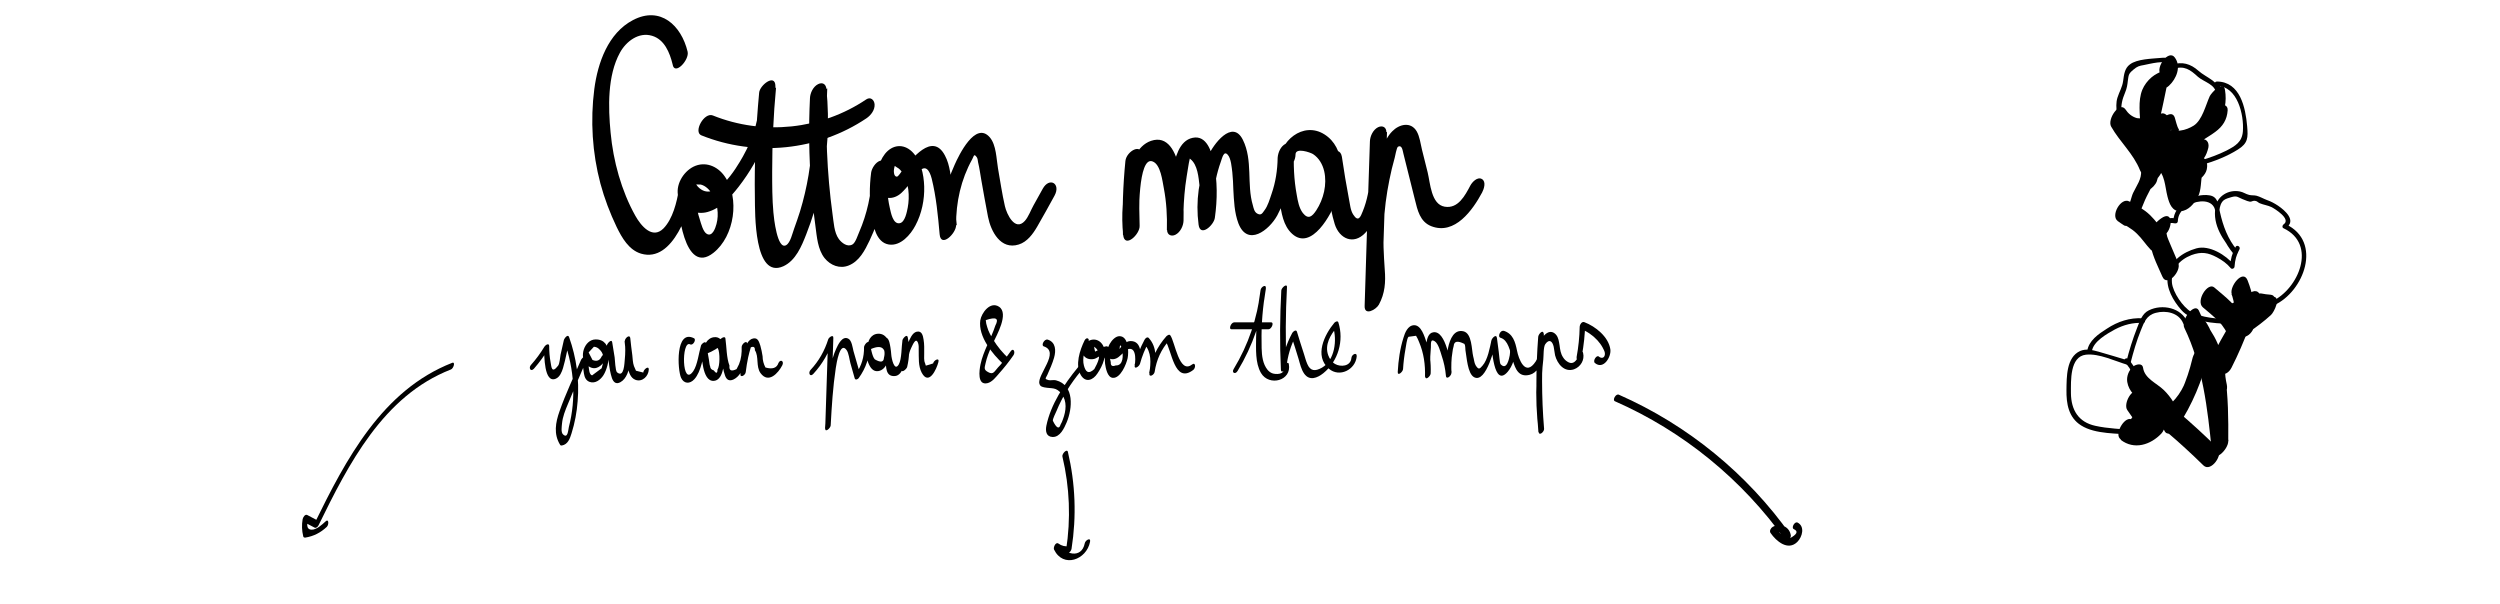 <?xml version="1.0" encoding="utf-8"?>
<!-- Generator: Adobe Illustrator 21.0.0, SVG Export Plug-In . SVG Version: 6.00 Build 0)  -->
<svg version="1.1" id="Layer_1" xmlns="http://www.w3.org/2000/svg" xmlns:xlink="http://www.w3.org/1999/xlink" x="0px" y="0px"
	 width="1230px" height="297px" viewBox="0 0 1230 297" style="enable-background:new 0 0 1230 297;" xml:space="preserve">
<g>
	<g>
		<path d="M338.3,25.4c-3.1-12.9-13.4-22.6-26.9-15.5c-12.2,6.4-17.3,21-19,33.9c-2,15.5-1,31.4,3,46.5c2,7.4,4.7,14.5,8,21.4
			c2.6,5.3,6,11.3,12,13.1c15.9,4.7,24.3-22.1,26.1-33.1c-2.7,1.1-5.3,2.2-8,3.3c-0.3,7.8,3.1,40.8,17.5,29.4
			c10.4-8.2,13.1-27,5.5-37.7c-3.5-5-9.6-7.5-15.3-4.7c-5.2,2.6-9.1,9.3-7.4,15.1c1.8,6,8.6,8.8,14.3,7.2
			c6.5-1.8,11.3-7.3,15.3-12.4c11-14.2,18.3-31.4,18.1-49.6c-0.1-6.3-7.7-0.4-8,3.3c-1.6,17.2-2.4,34.4-2.1,51.6
			c0.1,7.4-0.5,40.3,14,33.8c6.1-2.8,9-9.9,11.3-15.8c2.9-7.4,5.2-15,7-22.8c3.6-15.9,4.5-32.3,2.9-48.6c-0.2-2.4-1.9-3.5-4.1-2.4
			c-2.4,1.2-3.9,4.3-4,6.9c-0.7,14.3-0.5,28.7,0.6,43c0.5,6.7,1.2,13.4,2.1,20c0.7,5.2,1.1,11.4,4.5,15.7c2.9,3.6,7.5,5.4,11.9,3.6
			c5.2-2.1,7.9-7.4,10.2-12.2c5.5-11.5,8.3-23.9,8.8-36.7c0.1-2.3-1.7-3.2-3.6-2.6c-2.2,0.7-4.1,3.7-4.4,5.8c-0.9,7-0.9,14,0.2,21
			c0.8,5.1,2.2,13.4,8.5,14.4c5.8,0.9,10.7-4.8,13.1-9.4c3.1-5.8,4.5-12.7,4.3-19.2c-0.2-5.9-1.6-12.8-6-17.1
			c-4.3-4.1-9.7-3.4-13.3,1.1c-3.3,4.2-5.6,12.2-3.6,17.3c2.1,5.5,7.8,5.5,11.7,1.9c3.2-3,5.7-6.8,8.4-10.2c3.5-4.2,5.5-0.7,6.5,3.2
			c2.2,8.9,3.1,18.3,3.9,27.4c0.6,6.8,8.1-0.4,8.1-4.5c-0.1-11.3,2.4-22.5,7.9-32.4c0.9-1.6,0.8-3.1,2.3-1c0.4,0.6,0.5,1.7,0.6,2.4
			c0.7,2.9,1.1,5.9,1.6,8.8c1.1,6,2.1,12.1,3.3,18.1c1.4,7.1,6.2,16.4,15.1,13.6c4.2-1.3,7-5.2,9.1-8.8c2.9-5,5.7-10.1,8.5-15.2
			c3.3-6-2.5-9.4-5.8-3.4c-1.5,2.7-3,5.4-4.5,8.1c-1.3,2.3-2.5,5.7-4.3,7.7c-4.8,5.3-8.9-3.3-9.8-7.3c-1.4-6.1-2.3-12.4-3.4-18.6
			c-0.8-4.6-0.8-11.4-4-15.2c-7.1-8.3-15.3,8.9-17.3,13.4c-4.9,10.7-7.2,22.4-7.1,34.2c2.7-1.5,5.4-3,8.1-4.5
			c-0.5-6-1.2-12-2.1-17.9c-0.8-5.3-1.1-11.5-3.7-16.3c-6.2-11.8-16.4,1.8-21,7.4c-0.5,0.7-2,3-2.6,3c-1.8,0.1-1.6-3.3-1.4-4
			c0.5-1.9,0-1.3,1.3-0.6c1.2,0.6,2.1,1.6,2.8,2.7c3.2,4.6,3.6,11.8,2.6,17.1c-0.4,2-1.3,7.2-3.9,7.7c-3.4,0.7-4.4-5.3-4.9-7.4
			c-1.5-6.5-1.7-13.2-0.8-19.8c-2.7,1.1-5.3,2.2-8,3.3c-0.3,9.7-2.4,19.3-6.3,28.3c-0.7,1.5-1.7,5-3.2,6c-2.5,1.6-5.4-0.7-6.8-2.6
			c-2.4-3.3-2.5-8.3-3.1-12.2c-2.8-20.5-3.6-41.3-2.6-61.9c-2.7,1.5-5.4,3-8.1,4.5c1.3,12.7,1,25.5-1.1,38.1c-1,6-2.4,12-4.2,17.9
			c-0.9,2.9-1.9,5.7-2.9,8.5c-0.8,2.1-1.8,6.9-3.9,8.1c-4.4,2.6-6.1-13.6-6.3-16.1c-0.6-6.6-0.6-13.3-0.6-20
			c0-13.8,0.6-27.6,1.9-41.4c-2.7,1.1-5.3,2.2-8,3.3c0.1,10.8-3,21.2-8.3,30.6c-3.3,5.8-13.7,23.6-22.1,14.9c-0.8-0.8-1-1.8-1.4-1.5
			c-0.7,0.5,2.3,0.3,2.8,0.4c2.4,0.6,4.3,2.6,5.5,4.6c2.7,4.3,3.5,10,2.2,14.8c-0.6,2.3-2.1,6.3-4.7,4.9c-1.9-1-2.9-5.2-3.5-7.1
			c-1.9-5.8-2.6-11.8-2.3-18c0.1-2.3-1.7-3.2-3.6-2.6c-2.3,0.7-4,3.7-4.4,5.8c-1,6.2-3,14.5-7.6,19.2c-5.5,5.5-11.1-1.4-13.8-6.2
			c-6.9-12.3-10.9-27-12.2-41c-1.2-12.4-1.6-28,4.6-39.3c3-5.5,9.2-10.3,15.8-8.3c6.1,1.8,8.7,8.3,10.1,14
			C331.8,37.5,339.3,29.5,338.3,25.4L338.3,25.4z"/>
	</g>
</g>
<g>
	<g>
		<path d="M345.1,66.6c26.6,10.7,57.4,7.6,81.2-8.4c2.2-1.5,4.2-4.1,4-6.9c-0.2-2.2-2-3.8-4.1-2.4c-22.1,14.9-50.7,17.9-75.5,7.9
			C346.4,55.1,341,65,345.1,66.6L345.1,66.6z"/>
	</g>
</g>
<g>
	<g>
		<path d="M553.7,79.2c-1.2,12.1-1.6,24.2-1.2,36.4c2.7-1.5,5.4-3,8.1-4.5c-0.4-4.2-0.7-34.3,6.4-31.7c4.1,1.4,4.9,9.8,5.6,13.2
			c1.3,6.8,1.7,13.7,1.5,20.6c2.7-1.5,5.4-3,8.1-4.5c0-5.8,0.3-11.6,1-17.4c0.4-3.1,0.9-6.2,1.4-9.2c0.2-1.2,0.4-2.5,0.7-3.7
			c0.5-1.5-0.5-0.8,0.3-0.2c3.7,2.8,4.1,9.2,4.6,13.5c0.7,5.8,0.5,11.7-0.3,17.5c2.7-1.1,5.3-2.2,8-3.3c-0.7-5.9-0.8-11.7,0.3-17.6
			c0.6-2.9,1.4-5.8,2.4-8.6c0.7-1.9,1.5-5.9,3.5-3.5c1.6,1.8,1.9,6.3,2.2,8.6c0.3,2.8,0.4,5.6,0.5,8.4c0.3,5.5,0.5,11.4,2.5,16.7
			c4.5,11.6,15.1,3.4,19.1-3.9c5.4-10.1,8.1-21.4,8.3-32.9c0-2.5-2.1-3.4-4.1-2.4c-2.5,1.2-3.8,4.3-4,6.9c-0.4,7.1-0.1,14.2,1,21.3
			c0.8,5.6,1.7,12.2,6.2,16.2c9.5,8.5,19.4-9.9,21.8-16.9c3.6-10.2,4.5-25.5-6-32.1c-10.5-6.6-22.3,3.4-22.3,14.4
			c0,2.5,2.1,3.4,4.1,2.4c2.4-1.2,4-4.3,4-6.9c0-3.6,7.3-1,8.6-0.2c2.9,1.9,4.7,5,5.5,8.4c1.5,6.5-0.3,13.8-3.9,19.3
			c-2,3-3.9,4.7-6.6,1.3c-1.9-2.5-2.5-6-3-8.9c-1.4-7.5-1.7-15.1-1.3-22.7c-2.7,1.5-5.4,3-8.1,4.5c-0.1,6-1,12-3,17.7
			c-0.9,2.6-1.8,5.9-3.5,8.1c-1.1,1.5-1.6,2.6-3.5,1.6c-1.5-0.8-1.8-2.6-2.2-4.1c-3.1-10.4,0.1-22.1-4.9-32.2
			c-5.2-10.5-14.7,2.4-17.1,8c-4.6,10.5-6.2,22.3-4.7,33.7c0.8,6.4,7.5,0.3,8-3.3c1.3-9.1,1.3-18.2-0.5-27.3
			c-1-5.1-3.5-13.6-10.4-12.1C580,69.2,578.1,78,576.9,84c-1.8,9.6-2.7,19.4-2.7,29.1c0,2.5,2.1,3.4,4.1,2.4c2.4-1.2,3.9-4.3,4-6.9
			c0.2-8.4,0.3-44.8-16-39.3c-7,2.4-9.9,11-11.5,17.4c-2.5,9.4-3.2,19.2-2.2,28.9c0.7,6.8,8.3-0.3,8.1-4.5
			c-0.4-11.3-0.1-22.6,1-33.9C562.3,69.8,554.2,74.3,553.7,79.2L553.7,79.2z"/>
	</g>
</g>
<g>
	<g>
		<path d="M651.8,81.6c1.3,9.4,2.1,19.6,4.9,28.7c2.3,7.2,9.2,10.3,14.9,4.4c5.6-5.8,8-15.6,9.3-23.3c1.4-8.7,1.4-17.6,1.2-26.4
			c0-2.5-2-3.4-4.1-2.4c-2.4,1.2-3.9,4.3-4,6.9c-0.9,27-1.8,54-2.6,81c-0.2,5.1,5.6,1.9,7-0.6c3-5.5,3.4-11.1,2.9-17.2
			c-0.5-7.3-0.9-14.5-0.5-21.8c0.3-7.6,1.3-15.1,2.8-22.5c0.7-3.6,1.6-7.2,2.6-10.8c0.2-0.6,0.9-5,1.6-5.4c2.1-1.1,2.3,2.1,2.7,3.5
			c1.9,7.5,3.7,14.9,5.6,22.4c1.3,5.3,2.5,11,8.1,13.2c11.6,4.5,20.4-8,25-16.6c0.9-1.7,2.1-5.3-0.1-6.6c-2.2-1.3-4.8,1.5-5.7,3.2
			c-2.6,4.9-6,11.5-12.6,10.4c-6.7-1.1-7.1-11.6-8.4-16.9c-0.9-3.7-1.9-7.5-2.8-11.2c-0.7-2.9-1.1-6.4-2.6-9c-2.9-4.9-8.6-3.5-12,0
			c-4.5,4.5-5.7,11.7-7.2,17.6c-1.8,7.2-3.1,14.4-4,21.8c-0.8,7.1-1.2,14.3-1,21.5c0.1,3.6,0.3,7.3,0.6,10.9c0.3,3.2,1,7.2-0.6,10.1
			c2.3-0.2,4.7-0.4,7-0.6c0.9-27,1.8-54,2.6-81c-2.7,1.5-5.4,3-8.1,4.5c0.2,11.5,0.6,23.7-3.8,34.5c-1.1,2.8-2.2,5.6-4.7,1.7
			c-1.4-2.1-1.6-5.2-2.1-7.6c-1.3-6.9-2.5-13.9-3.5-20.9C659,70.5,651.2,77.3,651.8,81.6L651.8,81.6z"/>
	</g>
</g>
<g>
	<g>
		<path d="M262.7,181.4c2.7-3.1,5.1-6.4,7.3-10c-0.8,0.1-1.6,0.1-2.3,0.2c0.1,3-0.1,17.3,5.8,14.7c2-0.9,2.9-3.3,3.5-5.2
			c1.4-4.7,2.2-9.7,3.3-14.5c-0.9,0.5-1.7,1-2.6,1.5c4.8,13.5,5.8,28,2.2,41.9c-0.4,1.7-0.5,6-2.9,3.7c-1.1-1-0.6-3.9-0.5-5.2
			c0.3-3.4,1.6-6.6,2.9-9.7c3-7.3,6.1-14.5,9.2-21.7c-0.8,0.4-1.6,0.9-2.4,1.3c1.5,2.9,0.1,8.1,3.9,9.5c2.8,1,5.4-1.1,6.8-3.3
			c3.1-4.9,5.1-17.7-3.9-17.6c-5.6,0.1-8.3,8.8-4.3,12.5c6.6,6,11.6-5.9,12.5-10.4c-0.9,0.5-1.7,1-2.6,1.5
			c0.8,4.9,0.9,10.8,2.5,15.5c0.8,2.1,2.1,3.1,4.2,1.9c5.9-3.3,5.2-16.1,4.7-21.6c-0.9,0.5-1.8,1-2.7,1.5c0.5,4.3,0.8,8.8,1.6,13
			c0.5,2.3,1.3,5.1,3.8,6c3.4,1.2,6.4-1.9,6.5-5.1c0-2.2-2.7,0.1-2.7,1.5c-1.2-0.3-2.4-0.6-3.6-0.9c-0.3-0.8-0.7-1.5-1-2.3
			c-0.6-1.7-0.6-3.6-0.8-5.3c-0.4-2.8-0.7-5.6-1-8.4c-0.3-2.2-2.8,0.1-2.7,1.5c0.3,3,0.3,5.9,0,8.9c-0.2,1.8-0.3,9.3-3.8,6.4
			c-0.9-0.7-1-6.2-1.2-7.4c-0.4-2.5-0.8-5-1.2-7.4c-0.3-1.9-2.5,0.7-2.6,1.5c-0.5,2.5-0.8,3.5-2.6,5.5c-0.9,2-2.4,2.6-4.5,1.7
			c-0.6-1.2-1.2-2.4-1.9-3.7c0.9-0.9,1.8-1.9,2.6-2.8c1.1,0.1,2,0.5,2.7,1.3c2,1.8,2.2,4,1.8,6.7c-0.2,0.9-0.5,1.7-0.7,2.6
			c-1.6,1.2-3.1,2.3-4.7,3.5c-1.5-0.4-1.5-3.3-1.7-4.5c-0.2-1.6-0.5-3-1.3-4.5c-0.6-1.2-2.1,0.8-2.4,1.3
			c-3.6,8.4-7.6,16.7-10.6,25.3c-2,5.6-3,11.3,0.3,16.6c0.2,0.3,0.5,0.3,0.8,0.3c3-0.5,4-3.4,4.8-6c1.6-5.1,2.6-10.4,3-15.8
			c0.9-10.7-0.6-21.4-4.2-31.5c-0.6-1.8-2.4,0.6-2.6,1.5c-0.5,2.4-1.1,4.8-1.6,7.1c-0.3,1.4-0.4,4.3-1.2,5.4
			c-3.3,4.3-3.3,0.4-3.7-1.6c-0.5-2.7-0.7-5.3-0.7-8c0-1.7-1.8-0.6-2.3,0.2c-2,3.3-4.2,6.3-6.7,9.1C260,180.9,261,183.2,262.7,181.4
			L262.7,181.4z"/>
	</g>
</g>
<g>
	<g>
		<path d="M341.4,166.4c-9.2-4.6-8.1,15.6-6.3,19.5c1.4,3,4.3,3.1,6.5,0.7c3.5-3.8,4.3-11.4,5.7-16.2c-0.8,0.3-1.7,0.7-2.5,1
			c0.6,3.4,0.5,16.2,6.3,16c4.5-0.2,5.1-7.8,5.3-10.8c0.2-3.3,0.3-11.3-5.1-10.7c-3.5,0.4-5.6,4.4-4.6,7.5c0.1,0.4,0.5,0.7,1,0.6
			c3.1-1.2,5.7-2.8,8.2-5c-0.6-0.1-1.1-0.1-1.7-0.2c0.8,5,0.8,11.1,2.5,15.9c0.7,2.1,2,3,4.2,2c5.5-2.6,6.8-12.4,6.7-17.5
			c-0.9,0.5-1.8,1-2.7,1.5c0.3,4.4,0.1,8.7-0.6,13.1c0.9-0.2,1.8-0.4,2.6-0.7c0.3-2.5,0.7-4.9,1.2-7.3c0.4-1.7,0.8-3.3,1.3-4.9
			c1.4-0.6,2.1-0.1,2,1.4c2.1,3.2,0.4,8,2.8,11.3c3.9,5.3,8.7,0,10.7-3.9c1-2-0.9-3.2-1.9-1.1c-0.8,2.5-3,3.2-6.4,2.2
			c-0.9-1.7-1.4-3.6-1.4-5.5c-0.3-1.8-0.6-3.5-1.1-5.2c-0.6-1.7-1.1-4-3.4-3.6c-5.3,0.8-5.9,13.8-6.4,17.3c-0.3,2.4,2.4,0.9,2.6-0.7
			c0.7-4.6,1-9.2,0.7-13.9c-0.1-2.2-2.7,0.1-2.7,1.5c0.1,2.9-0.2,5.8-1.3,8.5c-0.4,0.8-0.8,1.6-1.2,2.4c-2.6,1.3-3.8,0.7-3.5-1.7
			c-1.5-3.9-1.4-9.2-2-13.4c-0.1-0.9-1.2-0.6-1.7-0.2c-1,0.8-2.4,1.5-3.2,2.4c-0.4,0.2-0.9,0.5-1.3,0.7c0.8,0.7,1.7,1.3,2.5,2
			c1.1,2,1,8.9-0.2,10.4c0,2-0.6,2.1-1.9,0.4c-1.1-0.3-1.6-0.9-1.7-1.9c-0.4-0.9-0.4-2.3-0.6-3.3c-0.5-2.7-0.9-5.3-1.4-8
			c-0.3-1.6-2.3,0.3-2.5,1c-1.1,3.6-1.7,9.5-3.8,12.6c-5.7,8.3-5.9-15.3-1.6-13.2C340.9,170.3,342.8,167,341.4,166.4L341.4,166.4z"
			/>
	</g>
</g>
<g>
	<g>
		<path d="M400.2,183.9c4.5-4.9,7.7-10.5,9.7-16.8c-0.8,0.2-1.7,0.4-2.5,0.6c-0.5,14.4-0.9,28.7-1.4,43.1c-0.1,2.2,2.6-0.1,2.7-1.5
			c0.5-9.4,1.1-18.9,2.5-28.2c0.4-2.6,2.1-13.3,5.3-8.9c1.1,1.5,1.4,4.7,1.9,6.5c0.7,2.5,1.4,4.9,2.1,7.4c0.3,1.1,1.6,0.5,2-0.1
			c3.6-5,5.4-10.4,5.4-16.6c-0.9,0.6-1.8,1.2-2.7,1.9c1,3.2,1.9,11.9,6.8,11.3c4.3-0.6,5.7-6.5,5.9-10c0.2-3.6-1.5-8.7-6-8.4
			c-3.6,0.2-5.4,4-4.9,7.2c0.1,0.7,0.9,0.6,1.3,0.4c13.2-5.8,2.6,14.1,12.1,13.2c2-0.2,3.2-2.1,3.9-3.9c1.6-4.4,1.6-9.9,2.3-14.5
			c-0.9,0.5-1.7,1-2.6,1.5c0.9,4.5,0.8,8.7-0.3,13.2c0.9-0.4,1.8-0.7,2.7-1.1c0.2-2.9,0.6-6.3,1.9-9c0.8-1.6,2.3-5.5,3.4-2.4
			c0.4,1.1,0.3,2.4,0.3,3.5c0.1,3.7-0.3,7.7,1.5,11.1c3.5,6.5,7.3-1.7,8.2-5.3c0.6-2.4-2.3-0.9-2.6,0.7c-1.2,0.4-2.4,0.8-3.6,1.1
			c-0.1-0.4-0.3-0.9-0.4-1.3c-0.6-1.1-0.4-3.4-0.4-4.7c0-2.3,0.1-4.5-0.3-6.8c-0.3-1.9-0.8-4.5-3.4-3.9c-2.2,0.5-3.4,3.7-4.2,5.5
			c-1.9,4.2-2.8,8.5-3.2,13c-0.2,2.2,2.4-0.1,2.7-1.1c1.2-5,1.3-9.7,0.3-14.7c-0.4-1.8-2.5,0.7-2.6,1.5c-0.5,3-0.3,9.3-1.8,11.9
			c-2.2,3.8-3.6-3.1-3.7-4.8c-0.1-1.2-0.2-2.3-0.4-3.5c-0.3-1.5-0.5-4.1-2-4.9c-2.1-1-6.1,1.8-7.7,2.5c0.4,0.1,0.9,0.3,1.3,0.4
			c1.1-0.3,2.3-0.6,3.4-0.9c1.6,1.2,2.3,2.7,2,4.6c0.2,1.1,0.1,2.2-0.2,3.3c-0.1,2.2-1.6,2.5-4.5,0.8c-1.4-1.5-1.9-5.9-2.6-7.9
			c-0.6-1.9-2.7,0.9-2.7,1.9c0.1,4.8-1.2,9.2-4,13.1c0.7,0,1.3-0.1,2-0.1c-1.1-3.7-2.1-7.4-3.2-11.1c-0.4-1.5-0.8-5.3-2.6-6.1
			c-2.9-1.5-5,3-5.9,5c-2.6,5.6-3.2,11.8-3.8,17.9c-0.7,7.1-1.3,14.2-1.7,21.4c0.9-0.5,1.8-1,2.7-1.5c0.5-14.4,0.9-28.7,1.4-43.1
			c0.1-2-2.2-0.3-2.5,0.6c-1.8,5.7-4.6,10.7-8.7,15.1C397.5,183.4,398.5,185.8,400.2,183.9L400.2,183.9z"/>
	</g>
</g>
<g>
	<g>
		<path d="M496.2,176.3c-2.9-2.7-5.4-5.7-7.5-9.1c-1.2-2-2.4-4.1-3-6.3c-0.4-1.1-0.6-2.2-0.7-3.4c5.1-1.7,6.6-0.9,4.7,2.7
			c-2.1,6.5-5.9,12.4-7.3,19.1c-0.6,2.9-1.7,10.5,3.5,9.2c2.3-0.6,4.1-3,5.5-4.6c2.6-2.9,5-5.9,7.2-9.1c1.1-1.5,0-4-1.4-1.9
			c-1.3,1.8-2.6,3.6-4,5.4c-0.7,0.9-1.4,1.7-2.2,2.5c-1.8,2-2.3,3.7-4.8,2.3c-2.3-1.2-1.8-2.1-1.3-4.4c0.3-1.4,0.7-2.7,1.2-4.1
			c0.7-2,1.6-4,2.5-5.9c1.6-3.5,8-14.5,2.9-17.8c-4.3-2.8-8.6,3-9.2,6.7c-1.1,8,6,16.6,11.4,21.6
			C495.1,180.3,497.2,177.3,496.2,176.3L496.2,176.3z"/>
	</g>
</g>
<g>
	<g>
		<path d="M513.5,170.4c8.3,2.7-3.4,14.1-2.1,18.4c0.4,1.4,1.3,1.5,2.5,1.8c3.6,0.7,5.7-0.3,8.4,3.2c2.8,3.6,2.2,8.4,0.7,12.4
			c-0.3,0.9-0.7,1.9-1.2,2.7c-0.7,2.4-2,1.8-3.8-1.9c-0.1-1,1.4-3.8,1.8-4.8c2.9-7.1,7-13.6,11.9-19.5c1.2-1.5,0.2-3.9-1.4-1.9
			c-6.7,8.1-13.4,18.3-15.5,28.7c-0.5,2.6-0.1,5.4,3.1,5.5c3.7,0.1,5.7-4.4,6.9-7.2c2.8-6.7,4-18.3-5.3-20.7
			c-1.1-0.3-2.7,0.2-3.7-0.1c-2-0.6-1.4-0.7-0.5-2.6c1.2-2.7,2.5-5.6,3.3-8.4c1-3.5,0.9-7.6-3.1-8.9
			C513.8,166.6,512.1,169.9,513.5,170.4L513.5,170.4z"/>
	</g>
</g>
<g>
	<g>
		<path d="M533.6,167.5c-2.3,4.7-4.8,12.1-1.8,17.1c2.4,3.9,6,2.4,8.1-0.8c2.6-3.8,5.4-9.9,2.5-14.3c-2.5-3.7-7.2-3-9.2,0.8
			c-2,3.9,0.9,7.2,5.1,6.3c1.4-0.3,2.8-1.9,4.2-1.5c1.6,0.5,0.9,2.1,1.2,3.9c0.3,2,1.1,6.7,3.8,6.9c3.8,0.3,6.7-6.8,7.3-9.7
			c0.6-3,0.5-10.9-4.1-10.8c-3.5,0.1-7.3,6.9-5.7,9.9c0.9,1.8,2.9,1.7,4.5,0.9c1-0.5,1.6-1.3,2.5-2c0.4-0.4,0.6-1.1,1-1.4
			c6.2-4.2,5.8,4.1,5.3,6.8c-0.5,2.5,2.2,0.8,2.6-0.7c1-3.7,2.4-7.1,4.2-10.5c-0.7,0.3-1.4,0.6-2.1,0.9c3.7,4,3.2,9.3,2.5,14.3
			c-0.3,2.4,2.4,0.9,2.6-0.7c0.9-5.9,3.2-11,7.2-15.5c-0.6,0.1-1.2,0.3-1.9,0.4c3.1,4.2,4.3,21.4,13.7,14.2c1.3-1,1.2-4.1-0.7-2.6
			c-6.3,4.8-8.3-11.3-10.6-14.4c-0.5-0.7-1.4,0-1.9,0.4c-4.6,5.2-7.5,11.2-8.5,18.1c0.9-0.2,1.8-0.4,2.6-0.7
			c0.8-5.7,1.4-11.9-2.8-16.5c-0.7-0.8-1.8,0.2-2.1,0.9c-2.1,3.9-3.7,8-4.9,12.3c0.9-0.2,1.8-0.4,2.6-0.7c0.7-3.8,1.1-11-4.5-11
			c-2.5,0-3,1.8-4.8,3c-0.2,0.3-0.5,0.6-0.7,0.9c0.2-2.4,0.6-2.4,1.2,0.2c0.7,2.8,0.8,8.1-3.1,7.9c-1.7,0.7-2.5,0.1-2.4-1.6
			c-0.4-1.6-0.5-3.1-0.4-4.7c-0.1-0.7,0.1-1.5-0.4-2.2c-0.9-1.4-1.6-0.9-3-0.5c-1.2,0.9-2.5,1.6-3.9,2.2c-0.2-0.8-0.4-1.6-0.5-2.4
			c2,1.3,2.8,3.3,2.3,6c-0.5,1.8-1.3,3.4-2.2,5c-3,2.8-4.3,1.2-5.1-1.7c-1-3.6,0.4-8.2,2-11.4C536.5,166.6,534.6,165.5,533.6,167.5
			L533.6,167.5z"/>
	</g>
</g>
<g>
	<g>
		<path d="M608.9,182.5c7.5-12.4,12.2-26.1,13.9-40.5c0.3-2.5-2.4-0.9-2.6,0.7c-1.3,7.7-2.1,15.5-2.2,23.4c0,5.5-0.5,12.4,2.4,17.4
			c4,6.8,15.3,3.8,13.7-4.4c-0.4-1.8-2.9,0.9-2.6,2.2c0.6,3.1-4,3-5.7,2.3c-1.8-0.8-2.8-2.3-3.6-4c-1.5-3.4-1.5-7.4-1.5-11.1
			c-0.2-8.9,0.6-17.7,2.1-26.4c-0.9,0.2-1.8,0.4-2.6,0.7c-1.6,13.8-6,26.8-13.2,38.7C605.8,183.3,607.7,184.5,608.9,182.5
			L608.9,182.5z"/>
	</g>
</g>
<g>
	<g>
		<path d="M605.9,162c6.1,0,12.1,0,18.2,0c1.5,0,2.9-3.4,1.3-3.4c-6.1,0-12.1,0-18.2,0C605.7,158.6,604.3,162,605.9,162L605.9,162z"
			/>
	</g>
</g>
<g>
	<g>
		<path d="M630.4,142.9c-0.7,13-0.8,26-0.2,39c0.1,2.1,2.5,0.1,2.7-1.1c0.6-5.6,2.1-10.8,4.8-15.9c-0.8,0.2-1.5,0.4-2.3,0.6
			c1.2,3.7,2.4,7.4,3.5,11.1c0.7,2.4,1.3,5.2,2.8,7.3c2.6,3.6,6.4,2.1,9.4-0.3c7.3-5.9,10.2-16,7.4-24.9c-0.3-1.1-1.5-0.4-2,0.1
			c-4.9,5.9-10,16.3-2.7,22.6c5.2,4.5,13.1,0.5,13.7-6c0.2-2.4-2.5-1-2.6,0.7c-0.4,4.3-5.4,4.5-8,3c-1.6-0.9-2.8-2.6-3.4-4.3
			c-1.9-5.2,1.1-10.1,4.4-14c-0.7,0-1.3,0.1-2,0.1c2,6.3,0.9,16.3-5.5,20c-3.4,1.9-5.7,1.7-7.2-1.8c-0.7-1.6-1.1-3.2-1.6-4.8
			c-1.2-3.7-2.4-7.4-3.5-11.1c-0.4-1.3-1.9-0.1-2.3,0.6c-3,5.6-4.8,11.3-5.5,17.6c0.9-0.4,1.8-0.7,2.7-1.1c-0.6-13-0.5-26,0.2-39
			C633.3,139.2,630.5,141.5,630.4,142.9L630.4,142.9z"/>
	</g>
</g>
<g>
	<g>
		<path d="M690.3,181.6c0.2-3.3,0.6-6.6,1.2-9.9c0.3-1.3,0.6-5.1,1.5-6c1.2-0.2,2.5-0.3,3.7-0.5c0.6,1,1.1,2,1.5,3.1
			c2.3,5.4,3.1,11.2,2.9,17.1c0.9-0.5,1.8-1,2.7-1.5c-0.1-2.8-0.2-5.6-0.1-8.5c0.1-1.5,0.2-3,0.3-4.5c0.1-1.5-0.4-4.5,1.9-3
			c1.8,1.2,2.8,5.2,3.4,7.1c1.1,3.2,1.8,6.5,2.1,9.9c0.2,2.2,2.8-0.1,2.7-1.5c-0.1-3.4-0.1-6.7,0.5-10.1c0.1-1,0.3-2,0.6-3
			c0.2-2.5,1.9-2.8,5.3-1.1c0.5,0.7,0.4,2.3,0.5,3.1c0.6,3.1,1,11.6,4.3,13.3c6,3.1,10.3-15.5,11-18.7c-0.9,0.4-1.8,0.7-2.7,1.1
			c0.4,2.8,1.2,23.1,8.2,14.9c4.6-5.4,6.2-17.7-2.2-20.1c-1.4-0.4-3,2.9-1.3,3.4c7.4,2.2,3.7,20.9,14.3,18.2
			c7.1-1.8,7.6-14.8,6.9-20.2c-0.3-2.4-2.6,0.2-2.7,1.5c-1.2,15.6-1.2,31.3,0.1,46.9c0.9-0.5,1.8-1,2.7-1.5
			c-1-8.9-1.4-17.9-0.9-26.9c0.1-2.4,0.3-4.8,0.6-7.3c0.2-1.8,0-6.2,1-7.6c2-2.8,3.5-1.3,4.1,1.2c0.3,1.4,0.4,2.9,0.7,4.3
			c1.1,4.2,4.5,8.5,9.3,6.9c3.3-1.2,5.3-4.6,4.5-8c-0.4-1.8-2.9,0.9-2.6,2.2c-1.4,2.7-3.1,3.4-5.2,2c-0.8-0.5-1.5-1.2-2-2
			c-1.3-1.9-1.5-3.9-1.8-6.1c-0.3-1.7-0.5-3.7-1.7-5.1c-2.6-3-5.8-0.6-7.1,2.2c-2.6,5.5-2.2,13.7-2.5,19.7c-0.4,8.7,0,17.3,1,25.9
			c0.3,2.2,2.8-0.1,2.7-1.5c-1.3-15.6-1.3-31.3-0.1-46.9c-0.9,0.5-1.8,1-2.7,1.5c0.5,3.6,0.8,9-1.3,12.2c-5.2,8-8.5-1.5-9.2-5.2
			c-0.9-4.4-2-8.5-6.7-9.9c-0.4,1.1-0.9,2.3-1.3,3.4c4,1.1,5,5,4.4,8.7c-0.3,1.5-1.4,7.7-4.5,4.4c-0.5-0.6-0.7-5-0.9-6
			c-0.3-2.3-0.6-4.6-0.9-6.9c-0.3-2.2-2.4,0-2.7,1.1c-0.8,3.6-1.8,9.6-4.4,12.5c-1.4,1.6-1.9,2.2-3.4-0.2c-0.7-1.2-0.8-3.1-1.2-4.4
			c-0.8-3.2-0.5-11.3-4.8-12.3c-8.8-2-8.7,17.4-8.5,21.7c0.9-0.5,1.8-1,2.7-1.5c-0.4-4-2.7-20.9-9.1-19.7c-2.4,0.4-3,3.3-3.3,5.3
			c-0.8,5.4-0.8,11-0.6,16.4c0.1,2.3,2.7-0.2,2.7-1.5c0.2-5.2-0.4-10.4-2.1-15.4c-0.9-2.6-2.5-8.4-6.1-8.3c-3.1,0.1-4.5,3.8-5.2,6.2
			c-1.7,5.4-2.5,11.1-2.8,16.7C687.5,185.3,690.2,183,690.3,181.6L690.3,181.6z"/>
	</g>
</g>
<g>
	<g>
		<path d="M778.3,175c0.9-5.2,1.5-10.3,1.6-15.6c-0.8,0.8-1.5,1.6-2.3,2.4c3.2,1.2,6,3.1,8.3,5.6c1,1.1,1.9,2.3,2.6,3.6
			c0.4,0.8,1,1.8,1.1,2.7c0.2,2.3-1.5,3-3,1.7c-1.1-0.9-3.1,2.2-1.9,3.2c4.2,3.5,8.1-3,7.6-6.7c-0.9-6.2-7.3-11.3-12.8-13.4
			c-1.3-0.5-2.3,1.3-2.3,2.4c-0.1,5-0.6,9.8-1.5,14.7C775.3,178,778.1,176.5,778.3,175L778.3,175z"/>
	</g>
</g>
<g>
	<g>
		<path d="M1063,36.6c1.1-1.6,1.1-2,0.1-1.3c-0.6,0.3-1.2,0.6-1.8,0.9c-0.9,0.5-1.9,1.1-2.7,1.8c-2,1.7-3.6,3.8-4.6,6.2
			c-2.2,5.5-1.1,12.2-0.9,17.9c0.2,5.1,5.5,2,7-0.6c1.5-2.7,2.8-5.5,3.7-8.5c0.7-2.3,0.2-6.9,1.3-8.9c-2.3-0.2-4.6-0.5-6.9-0.7
			c-0.3,1.5-2.7,16.9-3.7,17.1c0.3-0.8,0.6-1.6,1-2.3c-0.5,0.1-1.1,0.1-1.6,0.2c-0.8-0.3-1.7-0.1-2.6-0.3c-2.4-0.7-4.2-2.2-5.6-4.3
			c-2.9-4.2-9.1,4.9-7,8.5c4.3,7.6,10.9,13.2,14.2,21.5c2.2,5.5,9-2.8,7.8-6.7c-1.2-4-2.4-8-2.7-12.3c-2.5,2.2-5,4.3-7.5,6.5
			c1.2,2.5,2.4,5.1,3.6,7.6c2.1,4.4,8.2-4.5,7.4-7.6c-0.9-3.2-1.6-6.2-1.5-9.6c-2.5,2.2-5,4.3-7.5,6.5c1.3,1.9,2.2,3.7,2.9,5.9
			c1.7,5.7,8-2.6,8-5.6c-0.1-3.2-0.4-6.3-1-9.4c-2.6,2.2-5.2,4.5-7.8,6.7c0.8,2,1.6,4,2.4,6c2.2,5.6,8-2.5,8-5.6
			c-0.1-2-0.1-4-0.2-6.1c-2.3,2.4-4.6,4.7-6.9,7.1c0.4,0.3,0.8,0.5,1.2,0.8c2.6,1.8,5.7-2.8,6.4-4.5c0.5-1.2,0.8-2.3,1.1-3.5
			c-2.3,2-4.5,3.9-6.8,5.9c0.7,0.4,1.1,0.9,1.3,1.7c1.9,3.8,6.4-2.5,7.1-3.9c0,0.1,0,0.3,0,0.4c-2,0.1-4,0.3-6,0.4
			c1,3,1.7,9.8,5.7,10.3c3.2,0.4,8.2-2,11-3.5c8.8-4.7,11.7-15,15.5-23.5c-2.5,1-5,2-7.5,3c0.3,2,0.1,3.8-0.9,5.6
			c-2,3.6-0.6,9.1,4,5.6c0.6-0.4,1.3-0.8,2-1c-1.4-0.8-2.8-1.6-4.1-2.4c0,0.4-0.1,0.8-0.1,1.2c0.4-1.3,0.8-2.6,1.1-3.9
			c-0.7,1.3-3.8,2.5-5,3.4c-1.6,1.1-3.3,2.2-4.8,3.5c-2.8,2.4-5.8,5.3-6.9,8.9c-2.4,8,4.6,9.7,10.5,6.5c-1.3-1.2-2.7-2.4-4-3.6
			c-0.1,0.4-0.2,0.9-0.3,1.3c0.6-1.3,1.2-2.6,1.9-3.9c-2.2,2.7-5,4.7-5.6,8.3c-0.1,1-0.1,2.7,0.2,3.6c0.6,1.3,2.9,2.1,3.3,3
			c0.1-1.2,0.2-2.5,0.3-3.7c-0.1,0.2-0.2,0.5-0.3,0.7c1.2-1.4,2.3-2.9,3.5-4.3c-2.8,1.2-4.7,3.7-5.5,6.6c-0.5,1.8-0.4,3.4-0.6,5.2
			c0,1-0.1,2-0.4,2.9c0.5-0.7,0.5-1.3,0-1.9c-0.5-3.7-1.7-8.2-2.9-11.8c-1.1-3.4-2.9-6.1-5.8-8.2c-1.6-1.2-4,0.9-4.9,1.9
			c-2.6,3.1-4.2,6.4-5.2,10.3c2.3-2,4.5-3.9,6.8-5.9c1.5,1.2,0.3-1.6-0.1-2.2c-0.7-1-1.4-1.5-2.6-1.5c0.7,1,1.4,1.9,2.1,2.9
			c0.2-3.4,0.9-6.5,2.2-9.6c-2.5,1-5,2-7.5,3c0.4,2.5,0.3,5,0.1,7.5c-0.2,2.3,1.7,3.2,3.6,2.6c2.3-0.7,3.9-3.6,4.4-5.8
			c0.7-3.2,1.4-6.4,2-9.6c-2.7,1.1-5.3,2.2-8,3.3c0.4,3.3,0.7,6.6,1.1,9.9c0.7,6.3,7.6,0.4,8-3.3c0.3-2.6,0.5-5.1,0.8-7.7
			c-2.7,1.1-5.3,2.2-8,3.3c0.4,2.9,0.7,5.8,1.1,8.6c0.7,5.7,6.6,1.4,7.6-1.9c0.8-2.6,1.4-5.2,1.8-8c-2.7,1.1-5.3,2.2-8,3.3
			c0.3,3.3,0.6,6.7,0.8,10c0.5,6.5,7.4,0.2,8-3.3c0.5-3.1,0.8-6.3,1-9.5c-2.7,1.5-5.4,3-8.1,4.5c0.7,6.1,1.4,12.3,2.2,18.4
			c0.8,6.7,8.4-0.3,8.1-4.5c-0.4-6.3-0.7-12.5,0.3-18.8c-2.7,1.1-5.3,2.2-8,3.3c0.6,7.6,1.1,15.2,1.7,22.8c2.7-1.5,5.4-3,8.1-4.5
			c-0.4-4.6-0.5-9.2,0.1-13.8c-2.7,1.1-5.3,2.2-8,3.3c0.5,5.7,1.4,11.4,2.6,17c0.6,2.6,3.5,1.8,5,0.6c2.1-1.7,3.2-4.6,2.8-7.3
			c-0.7-4.5-0.8-9-0.5-13.6c-2.7,1.9-5.3,3.7-8,5.6c0.6,3.7,1.2,7.3,1.8,11c0.8,5.2,8.4-2.1,8-5.6c-0.9-7.4-1.1-22.1-11.9-21.8
			c-10,0.3-13.2,14-15.9,21.4c2.5-0.6,5.1-1.3,7.6-1.9c-0.2-2.5-0.2-4.9,0-7.4c-2.7,1.5-5.4,3-8.1,4.5c0.4,4.2-2.2,7.4-3.9,11
			c-0.9,1.8-1.5,5.9-3,7.2c1.3-0.3,2.6-0.6,3.9-1c-1-0.7-1.9-1.4-2.9-2c-1.9,3.2-3.8,6.5-5.6,9.7c3.4,1.8,6.8,3.5,9.5,6.2
			c2.5,2.4,4.3,5.3,6.7,7.8c3.8,4,8.7-5,7-8.5c-1.3,2.2-1.2,2.5,0.3,1c3.6-3.1,3.9-12.2-2.2-7.8c-10.4,7.4-3.1,19.8,0.7,28.6
			c2.3,5.4,9.5-2.8,7.8-6.7c-1.2-2.9-2.5-5.8-3.7-8.7c-0.4-1-0.9-2.1-1.3-3.1c-0.3-0.8-0.6-1.5-0.7-2.4c-0.1-1.3-0.3-1.2-0.6,0.1
			c-0.7-2.6-1.5-5.2-2.2-7.8c-4.6,3.9-8,9.5-5,15.3c2.3-2.8,4.7-5.7,7-8.5c-2.6-2.7-4.6-5.8-7.3-8.4c-3-2.9-6.6-4.9-10.3-6.8
			c-4.1-2.2-9.4,7.1-5.6,9.7c1,0.7,1.9,1.4,2.9,2c1.2,0.9,3-0.2,3.9-1c4.3-3.7,5-8.5,7.4-13.2c2.8-5.6,6.1-10.7,5.4-17.3
			c-0.2-2.4-1.9-3.5-4.1-2.4c-2.5,1.2-3.8,4.3-4,6.9c-0.2,2.5-0.2,4.9,0,7.4c0.5,5.9,6.5,1.1,7.6-1.9c1.2-3.3,3-13.6,8-11
			c4.5,2.4,4.1,11.1,4.6,15.3c2.7-1.9,5.3-3.7,8-5.6c-0.6-3.7-1.2-7.3-1.8-11c-0.4-2.4-3.1-1.8-4.5-0.9c-2.2,1.4-3.3,4-3.5,6.5
			c-0.4,5.3,0,10.5,0.8,15.8c2.6-2.2,5.2-4.5,7.8-6.7c-1.1-4.9-1.9-9.8-2.3-14.8c-0.6-6.4-7.6-0.3-8,3.3c-0.7,5.5-0.8,10.8-0.3,16.3
			c0.6,6.7,8.4-0.2,8.1-4.5c-0.6-7.6-1.1-15.2-1.7-22.8c-0.5-6.5-7.5-0.2-8,3.3c-1.1,7.1-0.9,14.1-0.5,21.3c2.7-1.5,5.4-3,8.1-4.5
			c-0.7-6.1-1.4-12.3-2.2-18.4c-0.3-2.4-1.9-3.5-4.1-2.4c-2.5,1.2-3.8,4.3-4,6.9c-0.1,2.4-0.4,4.7-0.8,7c2.7-1.1,5.3-2.2,8-3.3
			c-0.3-3.3-0.6-6.7-0.8-10c-0.5-6.4-7.6-0.3-8,3.3c-0.2,1.8-0.5,3.5-1,5.3c2.5-0.6,5.1-1.3,7.6-1.9c-0.4-2.9-0.7-5.8-1.1-8.6
			c-0.8-6.3-7.6-0.4-8,3.3c-0.3,2.6-0.5,5.1-0.8,7.7c2.7-1.1,5.3-2.2,8-3.3c-0.4-3.3-0.7-6.6-1.1-9.9c-0.7-6.6-7.3,0-8,3.3
			c-0.7,3.2-1.4,6.4-2,9.6c2.7-1.1,5.3-2.2,8-3.3c0.2-3.3,0-6.4-0.4-9.7c-0.7-5.1-6.8,1.3-7.5,3c-1.9,4.8-2.9,9.6-3.2,14.8
			c-0.1,1.2,0.7,2.9,2.1,2.9c-0.8-0.9-1.1-0.9-0.9-0.1c0,0.4,0.1,0.9,0.2,1.3c0.4,0.9,0.9,1.3,1.6,1.9c3,2.3,6.3-4,6.8-5.9
			c0.2-1,0.7-1.8,1.4-2.4c-1.6,0.6-3.3,1.3-4.9,1.9c4.5,3.4,4.3,9.4,5.6,14.4c0.9,3.5,2.3,7.5,6.5,7.2c3.8-0.2,6.7-3.8,8.4-6.9
			c1.9-3.5,1.4-8.5,2.2-11.1c-0.8,1.2-1.6,2.4-2.5,3.6c2.3-2.2,4.7-3.9,4.9-7.4c0.1-1.2-0.1-2.5-0.8-3.5c-0.7-1.1-2.6-1.3-2.7-2.5
			c-0.3,1.7-0.7,3.4-1,5c0.4-0.8,2.1-2.1,2.9-3.2c1.2-1.7,1.7-3.3,2.2-5.2c0.6-2.7-1.2-5.2-4-3.6c-0.8,0.4-4.1,3.1-1.8,2.2
			c0.9-0.4,1.8-1.5,2.6-2c2.1-1.5,4.5-2.8,6.6-4.4c3.7-2.7,5.8-6,6.1-10.6c0.2-2.6-2.2-3.2-4.1-2.4c-1.5,0.6-2.7,1.5-4.1,2.5
			c1.3,1.9,2.7,3.7,4,5.6c2.8-5,3.8-10,2.9-15.7c-0.8-5.2-6.7,1.4-7.5,3c-2,4.4-3.7,11.8-7.9,14.5c-1.7,1.1-4.4,2.2-6.4,2.4
			c-2.3,0.2-0.3,0.3-1-0.7c-0.9-1.4-1.4-4.1-1.9-5.6c-1.1-3.3-4.4-1.2-6,0.4c-1.4,1.4-2.1,3-3,4.7c2.4-1.3,4.7-2.6,7.1-3.9
			c-0.6-1.3-1.5-2.1-2.7-2.9c-3.1-2.1-6.3,3.8-6.8,5.9c-0.1,0.3-0.2,0.6-0.3,0.9c2.1-1.5,4.3-3,6.4-4.5c-0.4-0.3-0.8-0.5-1.2-0.8
			c-3.4-2.4-6.9,4.7-6.9,7.1c0.1,2,0.1,4,0.2,6.1c2.7-1.9,5.3-3.7,8-5.6c-0.8-2-1.6-4-2.4-6c-2.3-5.8-8.4,3.1-7.8,6.7
			c0.4,2.4,0.6,4.8,0.7,7.2c2.7-1.9,5.3-3.7,8-5.6c-0.8-2.8-2-5.3-3.7-7.7c-3-4.2-7.5,4.2-7.5,6.5c-0.1,4.1,0.7,7.9,1.8,11.8
			c2.5-2.5,4.9-5.1,7.4-7.6c-1.2-2.5-2.4-5.1-3.6-7.6c-2.1-4.4-7.7,4.2-7.5,6.5c0.3,5,1.5,9.7,3,14.5c2.6-2.2,5.2-4.5,7.8-6.7
			c-3.6-8.9-10.4-15.1-15.1-23.3c-2.3,2.8-4.7,5.7-7,8.5c3.8,5.6,11.8,8.4,18,4.9c3.2-1.8,4.8-5.2,5.6-8.6
			c1.4-5.7,2.5-11.4,3.7-17.1c1.3-5.9-4.9-4-6.9-0.7c-3.2,5.5-1.9,11.8-5,17.4c2.3-0.2,4.7-0.4,7-0.6c-0.1-2.9-1.2-8-0.3-10.8
			c0.8-2.4,4.3-3.1,6.1-4.8c3.7-3.4,6.2-9.5,2.9-13.9C1067,24.1,1060.4,33.1,1063,36.6L1063,36.6z"/>
	</g>
</g>
<g>
	<g>
		<path d="M1074.7,161.3c9.1,18.8,11.4,39.8,13.5,60.3c0.7,6.9,8.1-0.4,8.1-4.5c0.1-11,0-22-1.6-33c-0.7-5-1.7-10.3-3.6-15
			c-2-4.8-5.2-9-8-13.3c-2.3,2.8-4.7,5.7-7,8.5c8,8.9,7.1,22.1,12.1,32.6c1,2.2,4.1,0.1,5.1-0.8c1.7-1.7,2.8-4.4,2.3-6.8
			c-1.2-5.4-1.4-9.9,1.1-14.9c2.2-4.3,4.7-8.5,7-12.8c-2.3-0.2-4.6-0.5-6.9-0.7c-1.6,6-3.5,12-5.4,18c-1.9,5.9,3.9,7.1,6.5,2
			c3.3-6.5,6.2-13.2,8.7-20c0.7-1.8,0.9-5.1-1.6-5.5c-2.5-0.4-4.8,2.9-5.5,4.8c-2.1,5.9-4.6,11.7-7.4,17.3c2.2,0.7,4.3,1.3,6.5,2
			c2.3-6.8,4.3-13.7,6.2-20.7c1.6-5.8-5-4.1-6.9-0.7c-3.3,6.1-7.4,12.2-9.7,18.8c-2.2,6.3-1.7,12.6-0.3,19c2.5-2.5,4.9-5.1,7.4-7.6
			c-5.1-10.6-3.9-23.4-12.1-32.6c-3.5-3.9-9.2,5-7,8.5c2.6,4,5.8,7.9,7.5,12.3c1.9,4.7,2.7,10,3.4,15c1.3,9.9,1.2,20,1.2,30
			c2.7-1.5,5.4-3,8.1-4.5c-2.3-22-4.9-44.1-14.6-64.3C1079.7,148.7,1072.8,157.4,1074.7,161.3L1074.7,161.3z"/>
	</g>
</g>
<g>
	<g>
		<path d="M1065.7,212.2c6.4,5.4,12.5,11,18.4,16.8c3.7,3.6,10-5.5,7-8.5c-6.3-6.3-12.9-12.3-19.7-18.1
			C1068,199.7,1062.1,209.2,1065.7,212.2L1065.7,212.2z"/>
	</g>
</g>
<g>
	<g>
		<path d="M1083.8,151.2c2.6,2.2,5.3,4.4,7.7,6.8c2.5,2.5,4.1,5.5,5.7,8.7c1.2,2.4,4.6-0.1,5.6-1.3c1.6-2,2.6-4.8,1.4-7.2
			c-1.8-3.5-3.7-6.7-6.5-9.5c-2.6-2.6-5.5-4.9-8.3-7.3C1086.2,138.7,1080.2,148.1,1083.8,151.2L1083.8,151.2z"/>
	</g>
</g>
<g>
	<g>
		<path d="M1095.5,158.5c1.8,0.6,2.7,1.4,2.9,3.2c0.7,5,6.8-1.1,7.5-3c2.3-7,1.7-13.7-0.2-20.7c-2.6,2.2-5.2,4.5-7.8,6.7
			c2.3,5.9,3.5,11.9,3.5,18.2c0,2.5,2.1,3.4,4.1,2.4c2.4-1.2,3.9-4.3,4-6.9c0.1-2.8,0-6.4,0.9-9.1c-0.8,1.2-1.6,2.4-2.5,3.6
			c0.2-0.2,0.4-0.3,0.7-0.5c-1.3,0.3-2.6,0.6-3.9,1c0.5,0.2-0.2,3.3-0.3,3.6c-0.4,1.9,0.2,4.2,2.5,4.1c2.3-0.1,4.4-2.8,5-4.8
			c0.1-0.5,0.3-1,0.5-1.4c0.6-1,0-0.7-1.9,1c-0.3-2.3-0.7-4.6-1-6.8c-1.5,2.4-3.3,4.6-5.2,6.7c-1.3,1.4-2.5,4.3-1.8,6.3
			c0.6,1.7,2.5,2.3,4,1.3c3.8-2.6,7.4-5.3,10.8-8.4c1.5-1.3,5.4-9.1,0.8-9.1c-1.8,0-3.1-0.3-4.7-1.2c-1.6,3.3-3.2,6.7-4.7,10
			c1.5,0.3,3,0.5,4.5,0.6c4.4,0.2,8.8-10,3.9-10.3c-1.5-0.1-3-0.3-4.5-0.6c-3.8-0.8-8.5,7.9-4.7,10c2,1.1,4.1,1.7,6.5,1.7
			c0.3-3,0.6-6,0.8-9.1c-2.8,2.5-5.6,4.8-8.7,6.9c0.7,2.5,1.4,5,2.1,7.6c2.6-2.8,4.8-5.9,6.9-9.1c1.2-1.9,2.1-6.2-1-6.8
			c-4.9-1.1-8.4,6.4-9.6,10c2.5-0.2,5-0.4,7.5-0.7c0.7-3.4,1.3-14.9-5.4-10.8c-5.7,3.5-5.4,12.8-5.5,18.7c2.7-1.5,5.4-3,8.1-4.5
			c0-7-1.2-13.9-3.8-20.4c-2.2-5.6-8.9,2.9-7.8,6.7c1.2,4.3,2.4,9,0.9,13.4c2.5-1,5-2,7.5-3c-0.4-2.9-2.3-5.4-5.1-6.3
			C1096.6,147.4,1091.4,157.2,1095.5,158.5L1095.5,158.5z"/>
	</g>
</g>
<g>
	<g>
		<path d="M1046.6,187.9c0.8,4.8,4.3,7.5,8,10.3c4.7,3.5,8.1,7.8,10.1,13.3c1.5,4,5.5,0.4,6.8-1.7c7.1-10.7,12-22.5,15-35
			c-2.6,0.7-5.3,1.3-7.9,2c-1.5,6.8-3.7,14-8.3,19.4c-1.6,1.8-5.7,6.3-8.5,6.1c-2.8-0.3-7-7-8.3-9c-2.1,3-4.2,6.1-6.3,9.1
			c2.2,1.3,9.1,4.7,9.8,7.4c0.3-1.7,0.7-3.4,1-5c-0.7,1.2-6.6,4.4-8.3,2.5c-2.1,3-4.2,6.1-6.3,9.1c6.6,5.1,14.7,2.5,20-3.1
			c1.6-1.6,3.7-7.6-0.1-8.1c-3.2-0.4-6.1-1.2-9-2.5c-1.6,3.3-3.2,6.7-4.7,10c3.6,0.3,7.2,0.6,10.9,0.9c4.4,0.4,8.8-9.9,3.9-10.3
			c-3.6-0.3-7.2-0.6-10.9-0.9c-3.5-0.3-8.9,8.1-4.7,10c3.5,1.6,6.9,2.6,10.7,3.1c0-2.7-0.1-5.4-0.1-8.1c-2.7,2.8-7.7,1.1-10.2-0.8
			c-3.4-2.6-8.8,6.3-6.3,9.1c5.3,5.8,15-0.3,19.1-4.8c2.2-2.5,4.3-6.3,2.3-9.6c-2.2-3.7-7.8-6.6-11.4-8.7c-4-2.3-8.3,6.1-6.3,9.1
			c2.4,3.6,6.8,10,11.3,11c4.4,1,10.6-4.7,13.5-7.5c8.4-8.1,12.6-19.3,15.1-30.5c0.5-2.2-0.5-4.4-3-4.1c-2.6,0.4-4.4,3.8-4.9,6.1
			c-2.5,10.6-6.9,20.5-12.9,29.6c2.3-0.6,4.6-1.1,6.8-1.7c-1.7-4.8-4.2-9.1-7.9-12.7c-3.5-3.4-9.4-5.6-10.2-10.9
			c-0.4-2.7-3.6-1.7-5-0.6C1047.3,182.3,1046.2,185.2,1046.6,187.9L1046.6,187.9z"/>
	</g>
</g>
<g>
	<g>
		<path d="M1042.8,56.4c1.4,0,1.5-2.3,0-2.3C1041.3,54.1,1041.3,56.4,1042.8,56.4L1042.8,56.4z"/>
	</g>
</g>
<g>
	<g>
		<path d="M1043.8,55.7c-0.4-4,0.3-6.7,1.8-10.3c0.8-1.9,1.1-3.7,1.3-5.7c0.4-2.8,0.3-3.4,2.7-5.4c2-1.7,2.9-1.9,5.2-2.3
			c2.3-0.4,11.3-2.9,12.2-0.1c0.5,1.4,2.7,0.8,2.2-0.6c-1-2.9-3.3-3.1-6.2-2.8c-4.3,0.4-11.6,0.5-15.1,3.2c-2.6,1.9-2.9,5.1-3.3,8
			c-0.4,3.2-1.9,5.4-2.8,8.3c-0.8,2.5-0.6,5.1-0.3,7.7C1041.7,57.1,1043.9,57.1,1043.8,55.7L1043.8,55.7z"/>
	</g>
</g>
<g>
	<g>
		<path d="M1069.2,34c5.4-2,8.5,0.4,12.2,3.8c3,2.6,8.7,3.7,8.9,8.3c0.1,1.4,2.2,1.5,2.3,0c0-1.9-0.2-3.4-0.8-5.2
			c-0.4,0.5-0.7,0.9-1.1,1.4c10.1,0,13.4,14.1,12.8,22.3c-0.4,5.3-3.7,7.2-8.1,9.5c-4,2-8.2,3.5-12.5,4.8c-1.4,0.4-0.8,2.6,0.6,2.2
			c6.1-1.8,12.1-4.1,17.5-7.5c5-3.1,5.1-5.8,4.6-11.5c-0.8-9.1-3.4-21.9-14.9-22c-0.7,0-1.3,0.7-1.1,1.4c0.6,1.5,0.9,3,0.7,4.6
			c0.8,0,1.5,0,2.3,0c-0.3-6-7.1-7.8-11-11.3c-3.8-3.4-8.1-4.7-13-2.9C1067.2,32.3,1067.8,34.5,1069.2,34L1069.2,34z"/>
	</g>
</g>
<g>
	<g>
		<path d="M1064.8,110.5c1.7-0.8,3.4-1,5.3-0.6c0.7,0.1,1.4-0.3,1.4-1.1c0.1-5.6,6-9.3,11.2-9.7c2.7-0.2,5.3,0.5,6.6,2.8
			c0.8,1.5,0.8,4,1.2,5.7c1.6,6.4,4.2,12.3,8.5,17.4c0.9,1.1,2.5-0.5,1.6-1.6c-3.4-4.2-7-8.6-8.2-14c-0.7-3-1.1-8.6,1.7-10.9
			c0.9-0.7,2.6-1.2,3.7-1.5c3.1-0.9,3,0.1,6.6,1.4c1.1,0.4,1.3,0.6,2.4,0.8c1.3,0.2,1.3-0.7,3.1-0.3c0.6,0.1,1.3,0.9,1.9,1.1
			c1.9,0.8,3.9,1,5.8,1.9c1.4,0.7,9.9,5.9,5.9,8.5c-0.6,0.4-0.8,1.6,0,1.9c16.7,7.9,7.4,30-5.8,36c-1.3,0.6-0.2,2.5,1.1,1.9
			c14.8-6.7,24-31.3,5.8-39.9c0,0.6,0,1.3,0,1.9c5.5-3.6-0.4-8.7-3.8-11c-1.8-1.2-3.5-2.1-5.5-2.8c-1.6-0.6-3.5-1.7-5.1-2.1
			c-1.2-0.3-2.4-0.1-3.6-0.4c-1.7-0.4-2.9-1.4-4.6-1.7c-5.6-1.1-11.1,2.3-12,7.7c-1.5,9,3.8,16.2,9.1,22.8c0.5-0.5,1.1-1.1,1.6-1.6
			c-4.6-5.4-7-12-8.5-18.8c-0.8-3.6-0.9-7.6-5.2-8.2c-7.5-1.2-17.5,4.5-17.7,12.5c0.5-0.4,0.9-0.7,1.4-1.1c-2.4-0.4-4.2-0.3-6.5,0.6
			C1062.8,108.8,1063.4,111,1064.8,110.5L1064.8,110.5z"/>
	</g>
</g>
<g>
	<g>
		<path d="M1099.9,121.5c-1.7,3.1-2.5,6.1-2.7,9.6c0.6-0.3,1.3-0.5,1.9-0.8c-3.9-4.8-12.1-9.9-18.5-8.1c-6.7,1.9-13,6.3-14.1,13.5
			c-0.9,6.1,2.7,12.2,6.6,16.7c5.2,6.1,16.1,6.7,23.5,6.9c1.4,0,1.4-2.2,0-2.3c-5.9-0.2-13.3-0.6-18.6-3.6c-4-2.3-8.9-9.5-9.4-14.2
			c-0.6-6.6,3.7-11.4,9.6-13.7c4.9-1.8,8.2-1.2,12.5,1.1c2.6,1.4,4.9,3,6.8,5.3c0.7,0.8,1.9,0.1,1.9-0.8c0.2-3.1,0.9-5.7,2.4-8.4
			C1102.5,121.4,1100.6,120.2,1099.9,121.5L1099.9,121.5z"/>
	</g>
</g>
<g>
	<g>
		<path d="M1076.2,158.5c-2.9-7.1-12.4-9.1-19-5.8c-3.3,1.6-4.4,5.3-5.7,8.5c-2.2,5.6-4,11.3-5.4,17.1c0.5-0.3,0.9-0.5,1.4-0.8
			c-5-1.5-10.1-3.1-15.1-4.5c-3-0.8-6-1.6-9-0.3c-6.8,3.1-6.6,12.9-6.7,19.1c-0.1,6.8,1,13.6,7.2,17.5c7.1,4.5,18.1,3.8,26.2,4.7
			c1.4,0.2,1.4-2.1,0-2.3c-6.3-0.7-13-0.8-19.2-2.2c-8.3-1.8-11.9-7.8-12-16c0-6.2-0.6-18.1,7.4-19c6.5-0.7,14.3,3.2,20.5,5
			c0.6,0.2,1.2-0.2,1.4-0.8c1.4-5.5,3-11,5.1-16.2c1.6-3.9,2.7-7.4,7.4-8.6c4.9-1.3,11.2-0.1,13.4,5.1
			C1074.6,160.4,1076.8,159.8,1076.2,158.5L1076.2,158.5z"/>
	</g>
</g>
<g>
	<g>
		<path d="M1029.2,172.9c0.6-4.9,7.5-8.7,11.3-10.8c4.4-2.3,8.9-3.5,13.8-3.2c1.4,0.1,1.4-2.2,0-2.3c-6.4-0.4-12.4,1.6-17.7,5.1
			c-4.1,2.6-9,5.9-9.7,11.1C1026.8,174.4,1029.1,174.4,1029.2,172.9L1029.2,172.9z"/>
	</g>
</g>
<g>
	<g>
		<path d="M1045.4,178.2c1.7,1.8,3.1,3.9,4,6.2c0.5,1.3,2.7,0.8,2.2-0.6c-1.1-2.7-2.6-5.1-4.6-7.2
			C1046,175.6,1044.4,177.2,1045.4,178.2L1045.4,178.2z"/>
	</g>
</g>
<g>
	<g>
		<path d="M222.5,178.5C188,192,170.2,226,154.8,257.4c0.6-0.4,1.3-0.7,1.9-1.1c-1.8-1-3.7-1.9-5.5-2.9c-1.1-0.6-2.1,1.1-2.3,2
			c-0.5,3-0.4,5.6,0.3,8.5c0.1,0.5,0.5,0.6,1,0.6c4.2-0.7,7.5-2.4,10.6-5.3c1.1-1.1,1-4.3-0.7-2.6c-1.6,1.5-4.4,4.1-6.8,4
			c-3-0.1-2.1-3.5-1.7-5.9c-0.8,0.7-1.5,1.3-2.3,2c1.8,1,3.7,1.9,5.5,2.9c0.7,0.4,1.6-0.5,1.9-1.1c14.8-30.2,31.8-63.7,65.1-76.7
			C223.1,181.4,224.2,177.9,222.5,178.5L222.5,178.5z"/>
	</g>
</g>
<g>
	<g>
		<path d="M522.7,224.6c3.6,15.2,4.2,30.7,1.8,46.1c0.5-0.7,1.1-1.3,1.6-2c-2.1,0.3-3.7-0.1-5.4-1.3c-1.4-0.9-2.6,2.1-2.1,3
			c4.5,9.3,16,5,17.7-3.8c0.5-2.4-2.3-0.9-2.6,0.7c-1.6,8.1-10.4,5.2-12.7,0.3c-0.7,1-1.4,2-2.1,3c2.2,1.4,4.1,1.8,6.7,1.4
			c0.8-0.1,1.5-1.3,1.6-2c2.5-15.9,1.9-32-1.8-47.7C524.9,220.6,522.4,223.3,522.7,224.6L522.7,224.6z"/>
	</g>
</g>
<g>
	<g>
		<path d="M794.5,197.4c33.7,14.8,62.8,38.6,84.1,68.6c1.1,1.5,2.6-1.7,2.5-2.5c-0.6-4.4-5.1-6.3-8.9-4.3c-0.9,0.5-1.8,2-1.1,3
			c2.8,4.1,8.6,9,13.2,4.4c2.5-2.5,3.8-7.6,0.1-9.5c-1.4-0.7-3.2,2.5-1.9,3.2c2.4,1.1,1.7,2.6-2,4.6c-1.1-0.1-2-0.5-2.9-1.1
			c-1.8-1.1-3.1-2.8-4.3-4.5c-0.4,1-0.8,2-1.1,3c2.9-1.6,5.9,0.4,6.3,3.4c0.8-0.8,1.6-1.7,2.5-2.5c-21.4-30.2-50.7-54.1-84.5-69
			C795,193.5,793.2,196.8,794.5,197.4L794.5,197.4z"/>
	</g>
</g>
</svg>
